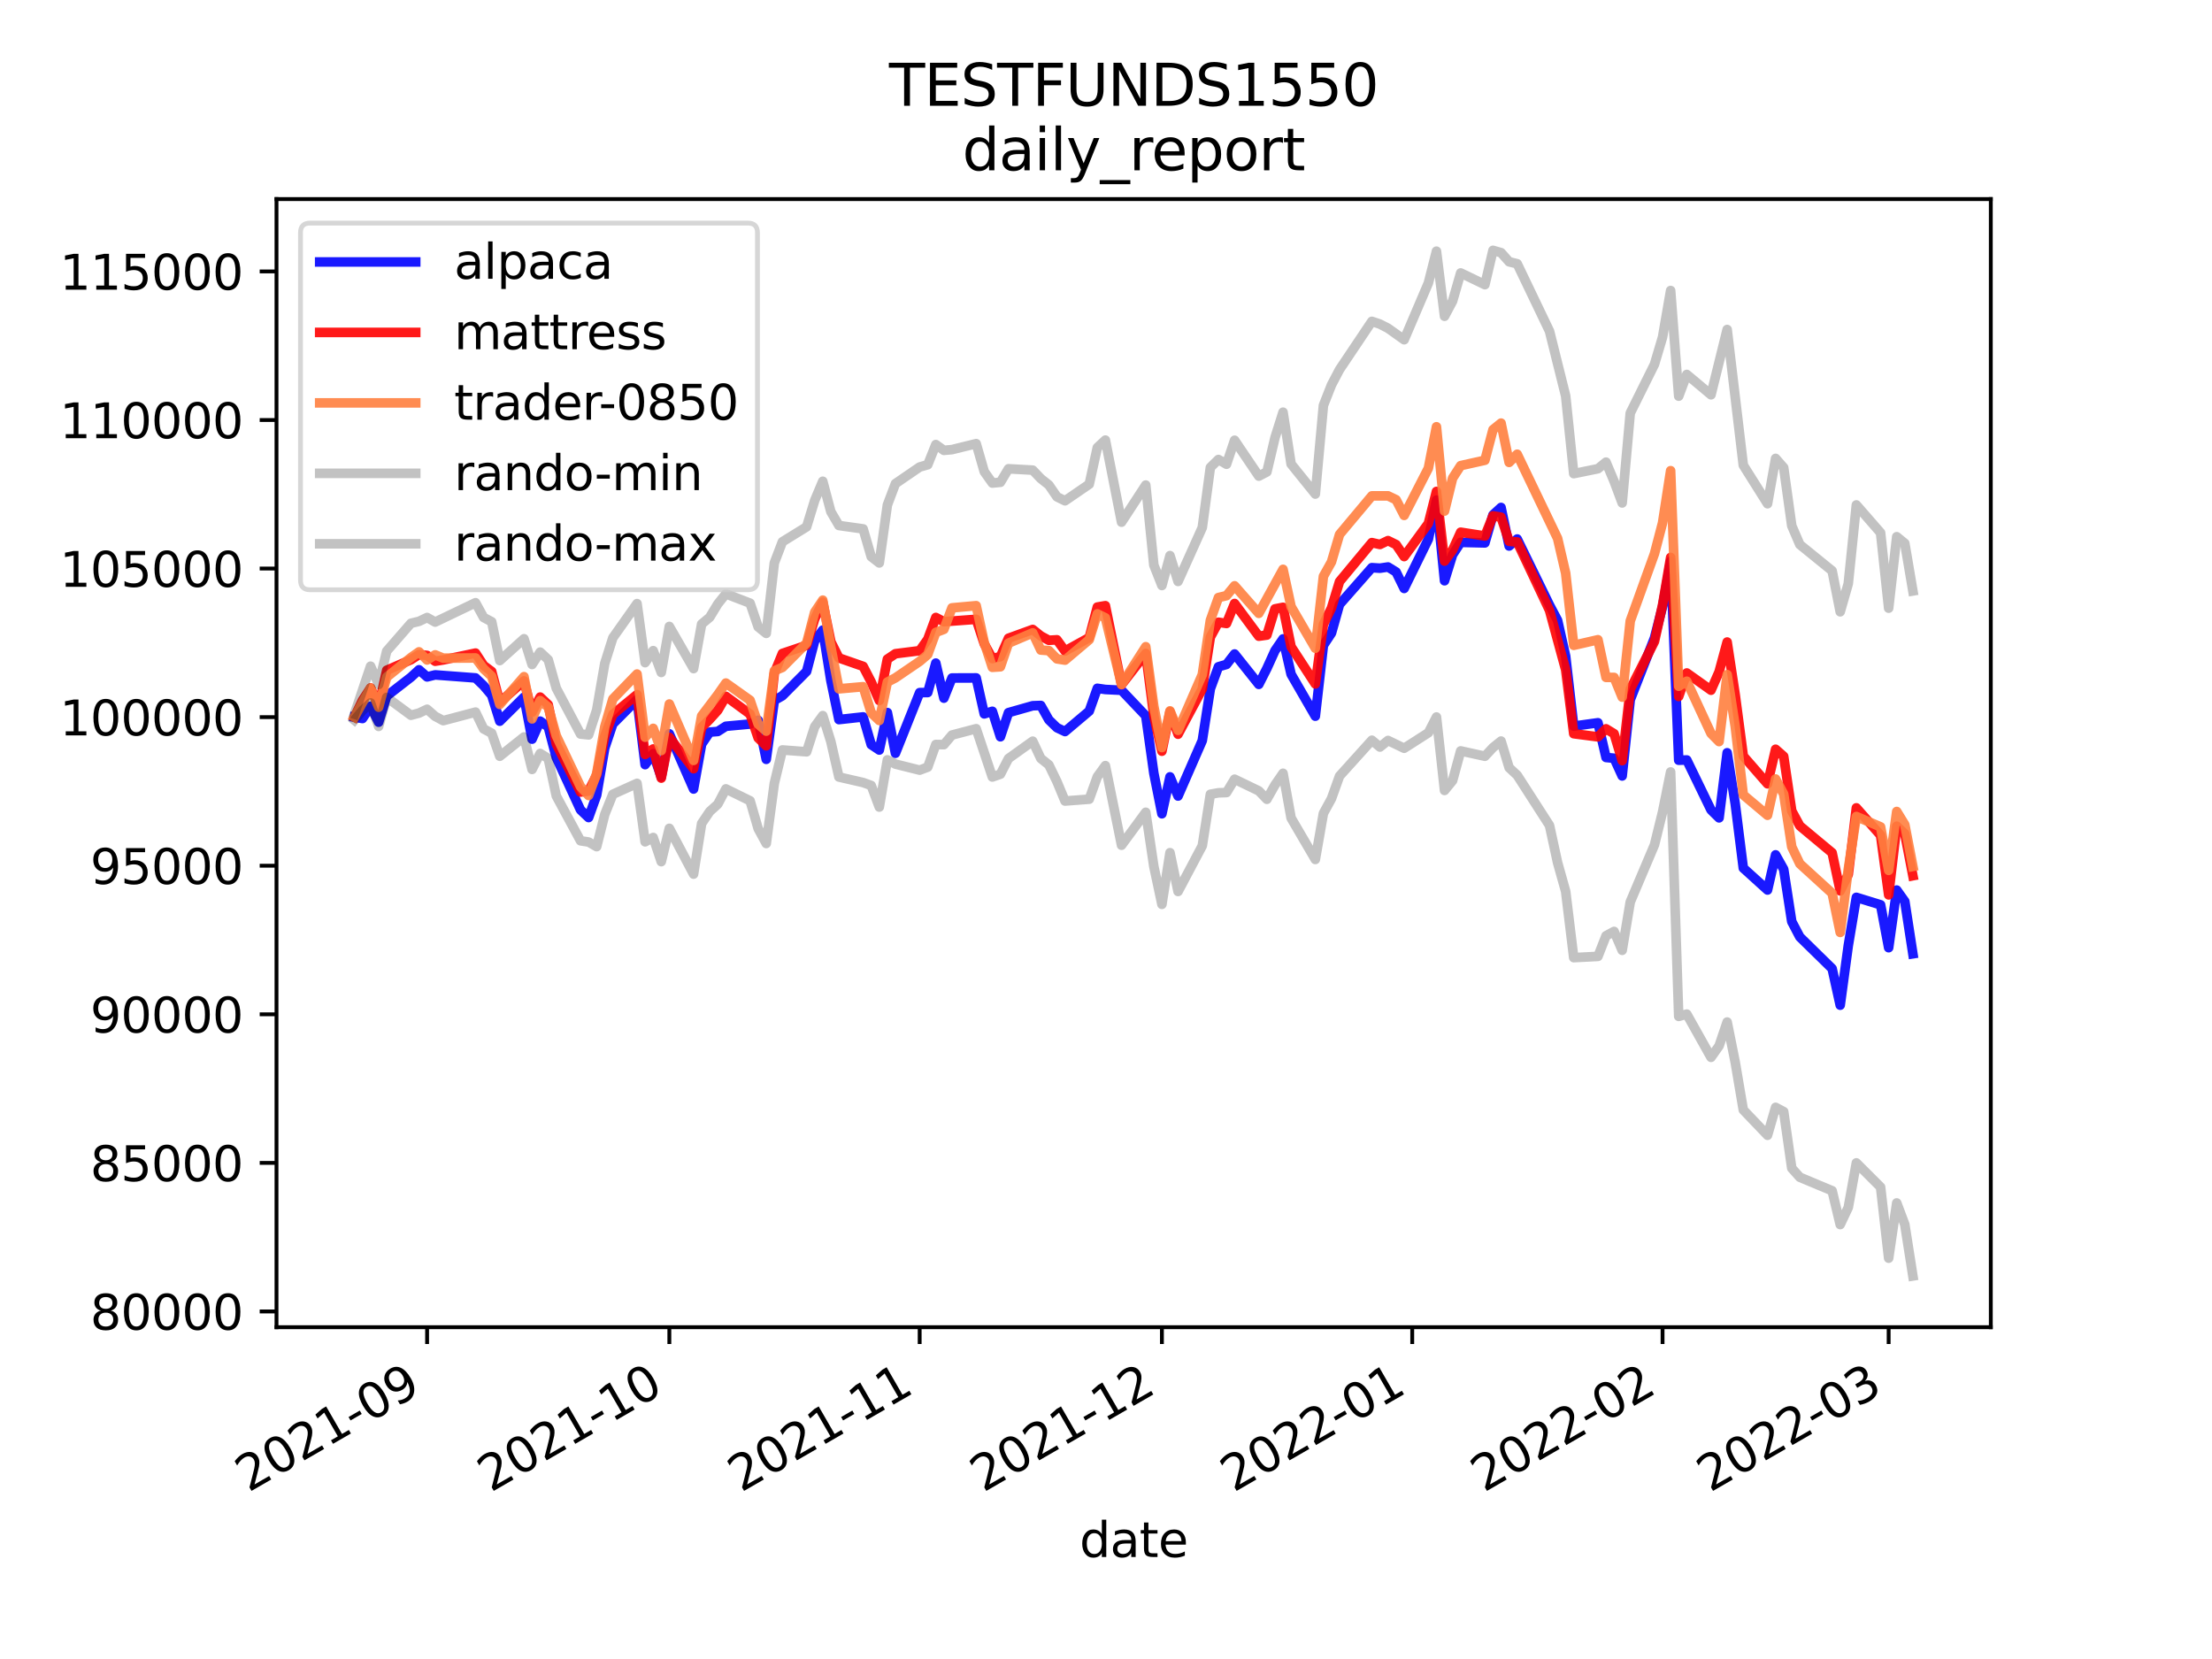 <?xml version="1.0" encoding="utf-8" standalone="no"?>
<!DOCTYPE svg PUBLIC "-//W3C//DTD SVG 1.1//EN"
  "http://www.w3.org/Graphics/SVG/1.1/DTD/svg11.dtd">
<svg height="345.6pt" version="1.1" viewBox="0 0 460.8 345.6" width="460.8pt" xmlns="http://www.w3.org/2000/svg" xmlns:xlink="http://www.w3.org/1999/xlink">
 <defs>
  <style type="text/css">*{stroke-linecap:butt;stroke-linejoin:round;}</style>
 </defs>
 <g id="figure_1">
  <g id="patch_1">
   <path d="M 0 345.6 
L 460.8 345.6 
L 460.8 0 
L 0 0 
z
" style="fill:#ffffff;"/>
  </g>
  <g id="axes_1">
   <g id="patch_2">
    <path d="M 57.6 276.48 
L 414.72 276.48 
L 414.72 41.472 
L 57.6 41.472 
z
" style="fill:#ffffff;"/>
   </g>
   <g id="matplotlib.axis_1">
    <g id="xtick_1">
     <g id="line2d_1">
      <defs>
       <path d="M 0 0 
L 0 3.5 
" id="m3296104c92" style="stroke:#000000;stroke-width:0.8;"/>
      </defs>
      <g>
       <use style="stroke:#000000;stroke-width:0.8;" x="88.972" xlink:href="#m3296104c92" y="276.48"/>
      </g>
     </g>
     <g id="text_1">
      <!-- 2021-09 -->
      <g transform="translate(51.747 310.952)rotate(-30)scale(0.1 -0.1)">
       <defs>
        <path d="M 1228 531 
L 3431 531 
L 3431 0 
L 469 0 
L 469 531 
Q 828 903 1448 1529 
Q 2069 2156 2228 2338 
Q 2531 2678 2651 2914 
Q 2772 3150 2772 3378 
Q 2772 3750 2511 3984 
Q 2250 4219 1831 4219 
Q 1534 4219 1204 4116 
Q 875 4013 500 3803 
L 500 4441 
Q 881 4594 1212 4672 
Q 1544 4750 1819 4750 
Q 2544 4750 2975 4387 
Q 3406 4025 3406 3419 
Q 3406 3131 3298 2873 
Q 3191 2616 2906 2266 
Q 2828 2175 2409 1742 
Q 1991 1309 1228 531 
z
" id="DejaVuSans-32" transform="scale(0.016)"/>
        <path d="M 2034 4250 
Q 1547 4250 1301 3770 
Q 1056 3291 1056 2328 
Q 1056 1369 1301 889 
Q 1547 409 2034 409 
Q 2525 409 2770 889 
Q 3016 1369 3016 2328 
Q 3016 3291 2770 3770 
Q 2525 4250 2034 4250 
z
M 2034 4750 
Q 2819 4750 3233 4129 
Q 3647 3509 3647 2328 
Q 3647 1150 3233 529 
Q 2819 -91 2034 -91 
Q 1250 -91 836 529 
Q 422 1150 422 2328 
Q 422 3509 836 4129 
Q 1250 4750 2034 4750 
z
" id="DejaVuSans-30" transform="scale(0.016)"/>
        <path d="M 794 531 
L 1825 531 
L 1825 4091 
L 703 3866 
L 703 4441 
L 1819 4666 
L 2450 4666 
L 2450 531 
L 3481 531 
L 3481 0 
L 794 0 
L 794 531 
z
" id="DejaVuSans-31" transform="scale(0.016)"/>
        <path d="M 313 2009 
L 1997 2009 
L 1997 1497 
L 313 1497 
L 313 2009 
z
" id="DejaVuSans-2d" transform="scale(0.016)"/>
        <path d="M 703 97 
L 703 672 
Q 941 559 1184 500 
Q 1428 441 1663 441 
Q 2288 441 2617 861 
Q 2947 1281 2994 2138 
Q 2813 1869 2534 1725 
Q 2256 1581 1919 1581 
Q 1219 1581 811 2004 
Q 403 2428 403 3163 
Q 403 3881 828 4315 
Q 1253 4750 1959 4750 
Q 2769 4750 3195 4129 
Q 3622 3509 3622 2328 
Q 3622 1225 3098 567 
Q 2575 -91 1691 -91 
Q 1453 -91 1209 -44 
Q 966 3 703 97 
z
M 1959 2075 
Q 2384 2075 2632 2365 
Q 2881 2656 2881 3163 
Q 2881 3666 2632 3958 
Q 2384 4250 1959 4250 
Q 1534 4250 1286 3958 
Q 1038 3666 1038 3163 
Q 1038 2656 1286 2365 
Q 1534 2075 1959 2075 
z
" id="DejaVuSans-39" transform="scale(0.016)"/>
       </defs>
       <use xlink:href="#DejaVuSans-32"/>
       <use x="63.623" xlink:href="#DejaVuSans-30"/>
       <use x="127.246" xlink:href="#DejaVuSans-32"/>
       <use x="190.869" xlink:href="#DejaVuSans-31"/>
       <use x="254.492" xlink:href="#DejaVuSans-2d"/>
       <use x="290.576" xlink:href="#DejaVuSans-30"/>
       <use x="354.199" xlink:href="#DejaVuSans-39"/>
      </g>
     </g>
    </g>
    <g id="xtick_2">
     <g id="line2d_2">
      <g>
       <use style="stroke:#000000;stroke-width:0.8;" x="139.436" xlink:href="#m3296104c92" y="276.48"/>
      </g>
     </g>
     <g id="text_2">
      <!-- 2021-10 -->
      <g transform="translate(102.212 310.952)rotate(-30)scale(0.1 -0.1)">
       <use xlink:href="#DejaVuSans-32"/>
       <use x="63.623" xlink:href="#DejaVuSans-30"/>
       <use x="127.246" xlink:href="#DejaVuSans-32"/>
       <use x="190.869" xlink:href="#DejaVuSans-31"/>
       <use x="254.492" xlink:href="#DejaVuSans-2d"/>
       <use x="290.576" xlink:href="#DejaVuSans-31"/>
       <use x="354.199" xlink:href="#DejaVuSans-30"/>
      </g>
     </g>
    </g>
    <g id="xtick_3">
     <g id="line2d_3">
      <g>
       <use style="stroke:#000000;stroke-width:0.8;" x="191.583" xlink:href="#m3296104c92" y="276.48"/>
      </g>
     </g>
     <g id="text_3">
      <!-- 2021-11 -->
      <g transform="translate(154.358 310.952)rotate(-30)scale(0.1 -0.1)">
       <use xlink:href="#DejaVuSans-32"/>
       <use x="63.623" xlink:href="#DejaVuSans-30"/>
       <use x="127.246" xlink:href="#DejaVuSans-32"/>
       <use x="190.869" xlink:href="#DejaVuSans-31"/>
       <use x="254.492" xlink:href="#DejaVuSans-2d"/>
       <use x="290.576" xlink:href="#DejaVuSans-31"/>
       <use x="354.199" xlink:href="#DejaVuSans-31"/>
      </g>
     </g>
    </g>
    <g id="xtick_4">
     <g id="line2d_4">
      <g>
       <use style="stroke:#000000;stroke-width:0.8;" x="242.048" xlink:href="#m3296104c92" y="276.48"/>
      </g>
     </g>
     <g id="text_4">
      <!-- 2021-12 -->
      <g transform="translate(204.823 310.952)rotate(-30)scale(0.1 -0.1)">
       <use xlink:href="#DejaVuSans-32"/>
       <use x="63.623" xlink:href="#DejaVuSans-30"/>
       <use x="127.246" xlink:href="#DejaVuSans-32"/>
       <use x="190.869" xlink:href="#DejaVuSans-31"/>
       <use x="254.492" xlink:href="#DejaVuSans-2d"/>
       <use x="290.576" xlink:href="#DejaVuSans-31"/>
       <use x="354.199" xlink:href="#DejaVuSans-32"/>
      </g>
     </g>
    </g>
    <g id="xtick_5">
     <g id="line2d_5">
      <g>
       <use style="stroke:#000000;stroke-width:0.8;" x="294.194" xlink:href="#m3296104c92" y="276.48"/>
      </g>
     </g>
     <g id="text_5">
      <!-- 2022-01 -->
      <g transform="translate(256.969 310.952)rotate(-30)scale(0.1 -0.1)">
       <use xlink:href="#DejaVuSans-32"/>
       <use x="63.623" xlink:href="#DejaVuSans-30"/>
       <use x="127.246" xlink:href="#DejaVuSans-32"/>
       <use x="190.869" xlink:href="#DejaVuSans-32"/>
       <use x="254.492" xlink:href="#DejaVuSans-2d"/>
       <use x="290.576" xlink:href="#DejaVuSans-30"/>
       <use x="354.199" xlink:href="#DejaVuSans-31"/>
      </g>
     </g>
    </g>
    <g id="xtick_6">
     <g id="line2d_6">
      <g>
       <use style="stroke:#000000;stroke-width:0.8;" x="346.341" xlink:href="#m3296104c92" y="276.48"/>
      </g>
     </g>
     <g id="text_6">
      <!-- 2022-02 -->
      <g transform="translate(309.116 310.952)rotate(-30)scale(0.1 -0.1)">
       <use xlink:href="#DejaVuSans-32"/>
       <use x="63.623" xlink:href="#DejaVuSans-30"/>
       <use x="127.246" xlink:href="#DejaVuSans-32"/>
       <use x="190.869" xlink:href="#DejaVuSans-32"/>
       <use x="254.492" xlink:href="#DejaVuSans-2d"/>
       <use x="290.576" xlink:href="#DejaVuSans-30"/>
       <use x="354.199" xlink:href="#DejaVuSans-32"/>
      </g>
     </g>
    </g>
    <g id="xtick_7">
     <g id="line2d_7">
      <g>
       <use style="stroke:#000000;stroke-width:0.8;" x="393.441" xlink:href="#m3296104c92" y="276.48"/>
      </g>
     </g>
     <g id="text_7">
      <!-- 2022-03 -->
      <g transform="translate(356.216 310.952)rotate(-30)scale(0.1 -0.1)">
       <defs>
        <path d="M 2597 2516 
Q 3050 2419 3304 2112 
Q 3559 1806 3559 1356 
Q 3559 666 3084 287 
Q 2609 -91 1734 -91 
Q 1441 -91 1130 -33 
Q 819 25 488 141 
L 488 750 
Q 750 597 1062 519 
Q 1375 441 1716 441 
Q 2309 441 2620 675 
Q 2931 909 2931 1356 
Q 2931 1769 2642 2001 
Q 2353 2234 1838 2234 
L 1294 2234 
L 1294 2753 
L 1863 2753 
Q 2328 2753 2575 2939 
Q 2822 3125 2822 3475 
Q 2822 3834 2567 4026 
Q 2313 4219 1838 4219 
Q 1578 4219 1281 4162 
Q 984 4106 628 3988 
L 628 4550 
Q 988 4650 1302 4700 
Q 1616 4750 1894 4750 
Q 2613 4750 3031 4423 
Q 3450 4097 3450 3541 
Q 3450 3153 3228 2886 
Q 3006 2619 2597 2516 
z
" id="DejaVuSans-33" transform="scale(0.016)"/>
       </defs>
       <use xlink:href="#DejaVuSans-32"/>
       <use x="63.623" xlink:href="#DejaVuSans-30"/>
       <use x="127.246" xlink:href="#DejaVuSans-32"/>
       <use x="190.869" xlink:href="#DejaVuSans-32"/>
       <use x="254.492" xlink:href="#DejaVuSans-2d"/>
       <use x="290.576" xlink:href="#DejaVuSans-30"/>
       <use x="354.199" xlink:href="#DejaVuSans-33"/>
      </g>
     </g>
    </g>
    <g id="text_8">
     <!-- date -->
     <g transform="translate(224.885 324.351)scale(0.1 -0.1)">
      <defs>
       <path d="M 2906 2969 
L 2906 4863 
L 3481 4863 
L 3481 0 
L 2906 0 
L 2906 525 
Q 2725 213 2448 61 
Q 2172 -91 1784 -91 
Q 1150 -91 751 415 
Q 353 922 353 1747 
Q 353 2572 751 3078 
Q 1150 3584 1784 3584 
Q 2172 3584 2448 3432 
Q 2725 3281 2906 2969 
z
M 947 1747 
Q 947 1113 1208 752 
Q 1469 391 1925 391 
Q 2381 391 2643 752 
Q 2906 1113 2906 1747 
Q 2906 2381 2643 2742 
Q 2381 3103 1925 3103 
Q 1469 3103 1208 2742 
Q 947 2381 947 1747 
z
" id="DejaVuSans-64" transform="scale(0.016)"/>
       <path d="M 2194 1759 
Q 1497 1759 1228 1600 
Q 959 1441 959 1056 
Q 959 750 1161 570 
Q 1363 391 1709 391 
Q 2188 391 2477 730 
Q 2766 1069 2766 1631 
L 2766 1759 
L 2194 1759 
z
M 3341 1997 
L 3341 0 
L 2766 0 
L 2766 531 
Q 2569 213 2275 61 
Q 1981 -91 1556 -91 
Q 1019 -91 701 211 
Q 384 513 384 1019 
Q 384 1609 779 1909 
Q 1175 2209 1959 2209 
L 2766 2209 
L 2766 2266 
Q 2766 2663 2505 2880 
Q 2244 3097 1772 3097 
Q 1472 3097 1187 3025 
Q 903 2953 641 2809 
L 641 3341 
Q 956 3463 1253 3523 
Q 1550 3584 1831 3584 
Q 2591 3584 2966 3190 
Q 3341 2797 3341 1997 
z
" id="DejaVuSans-61" transform="scale(0.016)"/>
       <path d="M 1172 4494 
L 1172 3500 
L 2356 3500 
L 2356 3053 
L 1172 3053 
L 1172 1153 
Q 1172 725 1289 603 
Q 1406 481 1766 481 
L 2356 481 
L 2356 0 
L 1766 0 
Q 1100 0 847 248 
Q 594 497 594 1153 
L 594 3053 
L 172 3053 
L 172 3500 
L 594 3500 
L 594 4494 
L 1172 4494 
z
" id="DejaVuSans-74" transform="scale(0.016)"/>
       <path d="M 3597 1894 
L 3597 1613 
L 953 1613 
Q 991 1019 1311 708 
Q 1631 397 2203 397 
Q 2534 397 2845 478 
Q 3156 559 3463 722 
L 3463 178 
Q 3153 47 2828 -22 
Q 2503 -91 2169 -91 
Q 1331 -91 842 396 
Q 353 884 353 1716 
Q 353 2575 817 3079 
Q 1281 3584 2069 3584 
Q 2775 3584 3186 3129 
Q 3597 2675 3597 1894 
z
M 3022 2063 
Q 3016 2534 2758 2815 
Q 2500 3097 2075 3097 
Q 1594 3097 1305 2825 
Q 1016 2553 972 2059 
L 3022 2063 
z
" id="DejaVuSans-65" transform="scale(0.016)"/>
      </defs>
      <use xlink:href="#DejaVuSans-64"/>
      <use x="63.477" xlink:href="#DejaVuSans-61"/>
      <use x="124.756" xlink:href="#DejaVuSans-74"/>
      <use x="163.965" xlink:href="#DejaVuSans-65"/>
     </g>
    </g>
   </g>
   <g id="matplotlib.axis_2">
    <g id="ytick_1">
     <g id="line2d_8">
      <defs>
       <path d="M 0 0 
L -3.5 0 
" id="mc154967196" style="stroke:#000000;stroke-width:0.8;"/>
      </defs>
      <g>
       <use style="stroke:#000000;stroke-width:0.8;" x="57.6" xlink:href="#mc154967196" y="273.198"/>
      </g>
     </g>
     <g id="text_9">
      <!-- 80000 -->
      <g transform="translate(18.788 276.997)scale(0.1 -0.1)">
       <defs>
        <path d="M 2034 2216 
Q 1584 2216 1326 1975 
Q 1069 1734 1069 1313 
Q 1069 891 1326 650 
Q 1584 409 2034 409 
Q 2484 409 2743 651 
Q 3003 894 3003 1313 
Q 3003 1734 2745 1975 
Q 2488 2216 2034 2216 
z
M 1403 2484 
Q 997 2584 770 2862 
Q 544 3141 544 3541 
Q 544 4100 942 4425 
Q 1341 4750 2034 4750 
Q 2731 4750 3128 4425 
Q 3525 4100 3525 3541 
Q 3525 3141 3298 2862 
Q 3072 2584 2669 2484 
Q 3125 2378 3379 2068 
Q 3634 1759 3634 1313 
Q 3634 634 3220 271 
Q 2806 -91 2034 -91 
Q 1263 -91 848 271 
Q 434 634 434 1313 
Q 434 1759 690 2068 
Q 947 2378 1403 2484 
z
M 1172 3481 
Q 1172 3119 1398 2916 
Q 1625 2713 2034 2713 
Q 2441 2713 2670 2916 
Q 2900 3119 2900 3481 
Q 2900 3844 2670 4047 
Q 2441 4250 2034 4250 
Q 1625 4250 1398 4047 
Q 1172 3844 1172 3481 
z
" id="DejaVuSans-38" transform="scale(0.016)"/>
       </defs>
       <use xlink:href="#DejaVuSans-38"/>
       <use x="63.623" xlink:href="#DejaVuSans-30"/>
       <use x="127.246" xlink:href="#DejaVuSans-30"/>
       <use x="190.869" xlink:href="#DejaVuSans-30"/>
       <use x="254.492" xlink:href="#DejaVuSans-30"/>
      </g>
     </g>
    </g>
    <g id="ytick_2">
     <g id="line2d_9">
      <g>
       <use style="stroke:#000000;stroke-width:0.8;" x="57.6" xlink:href="#mc154967196" y="242.247"/>
      </g>
     </g>
     <g id="text_10">
      <!-- 85000 -->
      <g transform="translate(18.788 246.046)scale(0.1 -0.1)">
       <defs>
        <path d="M 691 4666 
L 3169 4666 
L 3169 4134 
L 1269 4134 
L 1269 2991 
Q 1406 3038 1543 3061 
Q 1681 3084 1819 3084 
Q 2600 3084 3056 2656 
Q 3513 2228 3513 1497 
Q 3513 744 3044 326 
Q 2575 -91 1722 -91 
Q 1428 -91 1123 -41 
Q 819 9 494 109 
L 494 744 
Q 775 591 1075 516 
Q 1375 441 1709 441 
Q 2250 441 2565 725 
Q 2881 1009 2881 1497 
Q 2881 1984 2565 2268 
Q 2250 2553 1709 2553 
Q 1456 2553 1204 2497 
Q 953 2441 691 2322 
L 691 4666 
z
" id="DejaVuSans-35" transform="scale(0.016)"/>
       </defs>
       <use xlink:href="#DejaVuSans-38"/>
       <use x="63.623" xlink:href="#DejaVuSans-35"/>
       <use x="127.246" xlink:href="#DejaVuSans-30"/>
       <use x="190.869" xlink:href="#DejaVuSans-30"/>
       <use x="254.492" xlink:href="#DejaVuSans-30"/>
      </g>
     </g>
    </g>
    <g id="ytick_3">
     <g id="line2d_10">
      <g>
       <use style="stroke:#000000;stroke-width:0.8;" x="57.6" xlink:href="#mc154967196" y="211.296"/>
      </g>
     </g>
     <g id="text_11">
      <!-- 90000 -->
      <g transform="translate(18.788 215.095)scale(0.1 -0.1)">
       <use xlink:href="#DejaVuSans-39"/>
       <use x="63.623" xlink:href="#DejaVuSans-30"/>
       <use x="127.246" xlink:href="#DejaVuSans-30"/>
       <use x="190.869" xlink:href="#DejaVuSans-30"/>
       <use x="254.492" xlink:href="#DejaVuSans-30"/>
      </g>
     </g>
    </g>
    <g id="ytick_4">
     <g id="line2d_11">
      <g>
       <use style="stroke:#000000;stroke-width:0.8;" x="57.6" xlink:href="#mc154967196" y="180.345"/>
      </g>
     </g>
     <g id="text_12">
      <!-- 95000 -->
      <g transform="translate(18.788 184.144)scale(0.1 -0.1)">
       <use xlink:href="#DejaVuSans-39"/>
       <use x="63.623" xlink:href="#DejaVuSans-35"/>
       <use x="127.246" xlink:href="#DejaVuSans-30"/>
       <use x="190.869" xlink:href="#DejaVuSans-30"/>
       <use x="254.492" xlink:href="#DejaVuSans-30"/>
      </g>
     </g>
    </g>
    <g id="ytick_5">
     <g id="line2d_12">
      <g>
       <use style="stroke:#000000;stroke-width:0.8;" x="57.6" xlink:href="#mc154967196" y="149.394"/>
      </g>
     </g>
     <g id="text_13">
      <!-- 100000 -->
      <g transform="translate(12.425 153.193)scale(0.1 -0.1)">
       <use xlink:href="#DejaVuSans-31"/>
       <use x="63.623" xlink:href="#DejaVuSans-30"/>
       <use x="127.246" xlink:href="#DejaVuSans-30"/>
       <use x="190.869" xlink:href="#DejaVuSans-30"/>
       <use x="254.492" xlink:href="#DejaVuSans-30"/>
       <use x="318.115" xlink:href="#DejaVuSans-30"/>
      </g>
     </g>
    </g>
    <g id="ytick_6">
     <g id="line2d_13">
      <g>
       <use style="stroke:#000000;stroke-width:0.8;" x="57.6" xlink:href="#mc154967196" y="118.443"/>
      </g>
     </g>
     <g id="text_14">
      <!-- 105000 -->
      <g transform="translate(12.425 122.242)scale(0.1 -0.1)">
       <use xlink:href="#DejaVuSans-31"/>
       <use x="63.623" xlink:href="#DejaVuSans-30"/>
       <use x="127.246" xlink:href="#DejaVuSans-35"/>
       <use x="190.869" xlink:href="#DejaVuSans-30"/>
       <use x="254.492" xlink:href="#DejaVuSans-30"/>
       <use x="318.115" xlink:href="#DejaVuSans-30"/>
      </g>
     </g>
    </g>
    <g id="ytick_7">
     <g id="line2d_14">
      <g>
       <use style="stroke:#000000;stroke-width:0.8;" x="57.6" xlink:href="#mc154967196" y="87.492"/>
      </g>
     </g>
     <g id="text_15">
      <!-- 110000 -->
      <g transform="translate(12.425 91.291)scale(0.1 -0.1)">
       <use xlink:href="#DejaVuSans-31"/>
       <use x="63.623" xlink:href="#DejaVuSans-31"/>
       <use x="127.246" xlink:href="#DejaVuSans-30"/>
       <use x="190.869" xlink:href="#DejaVuSans-30"/>
       <use x="254.492" xlink:href="#DejaVuSans-30"/>
       <use x="318.115" xlink:href="#DejaVuSans-30"/>
      </g>
     </g>
    </g>
    <g id="ytick_8">
     <g id="line2d_15">
      <g>
       <use style="stroke:#000000;stroke-width:0.8;" x="57.6" xlink:href="#mc154967196" y="56.541"/>
      </g>
     </g>
     <g id="text_16">
      <!-- 115000 -->
      <g transform="translate(12.425 60.34)scale(0.1 -0.1)">
       <use xlink:href="#DejaVuSans-31"/>
       <use x="63.623" xlink:href="#DejaVuSans-31"/>
       <use x="127.246" xlink:href="#DejaVuSans-35"/>
       <use x="190.869" xlink:href="#DejaVuSans-30"/>
       <use x="254.492" xlink:href="#DejaVuSans-30"/>
       <use x="318.115" xlink:href="#DejaVuSans-30"/>
      </g>
     </g>
    </g>
   </g>
   <g id="line2d_16">
    <path clip-path="url(#pbc4f9d19b8)" d="M 73.833 149.394 
L 75.515 149.68 
L 77.197 147.128 
L 78.879 150.444 
L 80.561 144.993 
L 85.608 141.072 
L 87.29 139.532 
L 88.972 141.009 
L 90.654 140.592 
L 99.065 141.225 
L 100.747 142.837 
L 102.429 144.827 
L 104.111 150.233 
L 109.158 145.241 
L 110.84 153.977 
L 112.522 150.226 
L 114.204 151.419 
L 115.886 157.782 
L 120.933 168.715 
L 122.615 170.309 
L 124.297 165.636 
L 125.979 155.833 
L 127.661 150.807 
L 132.708 145.732 
L 134.39 159.288 
L 136.072 157.016 
L 137.754 161.867 
L 139.436 152.865 
L 144.483 164.364 
L 146.165 155.011 
L 147.847 152.51 
L 149.529 152.378 
L 151.212 151.296 
L 156.258 150.829 
L 157.94 150.055 
L 159.622 158.181 
L 161.304 145.901 
L 162.987 144.945 
L 168.033 139.864 
L 169.715 133.471 
L 171.397 131.259 
L 173.079 141.755 
L 174.762 149.903 
L 179.808 149.345 
L 181.49 155.12 
L 183.172 156.245 
L 184.854 148.437 
L 186.537 156.913 
L 191.583 144.285 
L 193.265 144.266 
L 194.947 138.139 
L 196.63 145.434 
L 198.312 141.242 
L 203.358 141.223 
L 205.04 148.714 
L 206.722 148.178 
L 208.405 153.481 
L 210.087 148.455 
L 215.133 147.021 
L 216.815 146.962 
L 218.497 149.957 
L 220.18 151.59 
L 221.862 152.391 
L 226.908 148.131 
L 228.59 143.387 
L 230.272 143.631 
L 233.637 143.797 
L 238.683 149.114 
L 240.365 161.085 
L 242.048 169.521 
L 243.73 161.836 
L 245.412 165.831 
L 250.458 154.276 
L 252.14 143.484 
L 253.823 138.903 
L 255.505 138.411 
L 257.187 136.24 
L 262.233 142.569 
L 263.915 139.252 
L 265.598 135.544 
L 267.28 133.096 
L 268.962 140.462 
L 274.008 149.193 
L 275.69 134.426 
L 277.373 131.875 
L 279.055 125.902 
L 285.783 118.255 
L 287.466 118.364 
L 289.148 118.114 
L 290.83 119.153 
L 292.512 122.583 
L 297.558 112.303 
L 299.241 104.182 
L 300.923 120.981 
L 302.605 115.558 
L 304.287 112.982 
L 309.333 113.096 
L 311.016 107.256 
L 312.698 105.713 
L 314.38 113.743 
L 316.062 112.284 
L 322.791 126.06 
L 324.473 129.24 
L 326.155 136.703 
L 327.837 151.264 
L 332.884 150.565 
L 334.566 157.794 
L 336.248 157.955 
L 337.93 161.642 
L 339.612 145.764 
L 344.659 132.89 
L 346.341 126.341 
L 348.023 116.896 
L 349.705 158.369 
L 351.387 158.319 
L 356.434 168.719 
L 358.116 170.374 
L 359.798 156.818 
L 361.48 167.453 
L 363.162 180.834 
L 368.209 185.405 
L 369.891 178.082 
L 371.573 181.076 
L 373.255 191.983 
L 374.937 195.183 
L 381.666 201.777 
L 383.348 209.397 
L 385.03 196.99 
L 386.712 186.935 
L 391.759 188.49 
L 393.441 197.421 
L 395.123 185.42 
L 396.805 187.779 
L 398.487 198.688 
L 398.487 198.688 
" style="fill:none;stroke:#0000ff;stroke-linecap:square;stroke-opacity:0.9;stroke-width:2;"/>
   </g>
   <g id="line2d_17">
    <path clip-path="url(#pbc4f9d19b8)" d="M 73.833 149.394 
L 75.515 145.9 
L 77.197 143.309 
L 78.879 147.143 
L 80.561 139.628 
L 85.608 137.429 
L 87.29 136.351 
L 88.972 136.539 
L 90.654 137.747 
L 92.336 137.475 
L 99.065 136.049 
L 100.747 138.629 
L 102.429 139.885 
L 104.111 146.292 
L 109.158 141.839 
L 110.84 148.366 
L 112.522 145.217 
L 114.204 146.804 
L 115.886 154.984 
L 120.933 164.996 
L 122.615 164.796 
L 124.297 161.464 
L 125.979 153.372 
L 127.661 148.829 
L 132.708 144.699 
L 134.39 157.167 
L 136.072 156.022 
L 137.754 162.097 
L 139.436 153.601 
L 144.483 160.136 
L 146.165 151.543 
L 147.847 149.844 
L 149.529 147.976 
L 151.212 145.063 
L 156.258 148.768 
L 157.94 153.728 
L 159.622 155.364 
L 161.304 140.251 
L 162.987 136.127 
L 168.033 134.424 
L 169.715 128.925 
L 171.397 125.434 
L 173.079 133.688 
L 174.762 137.056 
L 179.808 138.813 
L 181.49 142.068 
L 183.172 145.93 
L 184.854 137.31 
L 186.537 136.182 
L 191.583 135.548 
L 193.265 133.171 
L 194.947 128.63 
L 196.63 129.508 
L 203.358 129.012 
L 205.04 134.126 
L 206.722 137.196 
L 208.405 136.781 
L 210.087 132.959 
L 215.133 131.127 
L 216.815 132.475 
L 218.497 133.383 
L 220.18 133.282 
L 221.862 135.616 
L 226.908 132.824 
L 228.59 126.462 
L 230.272 126.175 
L 233.637 142.629 
L 238.683 136.139 
L 240.365 149.115 
L 242.048 156.486 
L 243.73 148.253 
L 245.412 152.951 
L 250.458 143.527 
L 252.14 132.727 
L 253.823 129.626 
L 255.505 129.878 
L 257.187 125.718 
L 262.233 132.531 
L 263.915 132.295 
L 265.598 126.844 
L 267.28 126.516 
L 268.962 134.729 
L 274.008 142.475 
L 275.69 130.079 
L 277.373 126.656 
L 279.055 121.137 
L 285.783 113.035 
L 287.466 113.423 
L 289.148 112.619 
L 290.83 113.448 
L 292.512 115.943 
L 297.558 109.035 
L 299.241 102.377 
L 300.923 116.885 
L 302.605 114.579 
L 304.287 110.869 
L 309.333 111.653 
L 311.016 107.467 
L 312.698 107.739 
L 314.38 112.765 
L 316.062 112.903 
L 322.791 127.149 
L 326.155 139.516 
L 327.837 152.845 
L 332.884 153.502 
L 334.566 151.824 
L 336.248 152.851 
L 337.93 158.462 
L 339.612 143.601 
L 344.659 133.639 
L 346.341 125.997 
L 348.023 116.122 
L 349.705 145.089 
L 351.387 140.194 
L 356.434 143.782 
L 358.116 139.954 
L 359.798 133.748 
L 361.48 144.774 
L 363.162 157.503 
L 368.209 163.283 
L 369.891 156.082 
L 371.573 157.564 
L 373.255 168.937 
L 374.937 172.042 
L 381.666 177.648 
L 383.348 185.584 
L 385.03 182.167 
L 386.712 168.291 
L 391.759 174.012 
L 393.441 186.419 
L 395.123 172.112 
L 396.805 173.707 
L 398.487 182.426 
L 398.487 182.426 
" style="fill:none;stroke:#ff0000;stroke-linecap:square;stroke-opacity:0.9;stroke-width:2;"/>
   </g>
   <g id="line2d_18">
    <path clip-path="url(#pbc4f9d19b8)" d="M 73.833 149.394 
L 77.197 143.353 
L 78.879 147.327 
L 80.561 141.055 
L 85.608 136.977 
L 87.29 135.792 
L 88.972 137.484 
L 90.654 136.416 
L 92.336 137.108 
L 99.065 137.067 
L 100.747 139.322 
L 102.429 140.893 
L 104.111 146.743 
L 109.158 140.962 
L 110.84 149.759 
L 112.522 145.955 
L 114.204 147.305 
L 115.886 153.274 
L 120.933 163.866 
L 122.615 165.713 
L 124.297 161.149 
L 125.979 151.414 
L 127.661 145.629 
L 132.708 140.417 
L 134.39 153.579 
L 136.072 151.731 
L 137.754 156.349 
L 139.436 146.662 
L 144.483 158.408 
L 146.165 149.144 
L 149.529 144.705 
L 151.212 142.296 
L 156.258 145.883 
L 157.94 150.844 
L 159.622 152.308 
L 161.304 139.745 
L 162.987 139.041 
L 168.033 133.969 
L 169.715 127.538 
L 171.397 125.023 
L 173.079 134.804 
L 174.762 143.498 
L 179.808 143.052 
L 181.49 148.492 
L 183.172 150.086 
L 184.854 142.094 
L 186.537 141.207 
L 191.583 137.774 
L 193.265 136.344 
L 194.947 131.743 
L 196.63 131.104 
L 198.312 126.63 
L 203.358 126.174 
L 205.04 133.874 
L 206.722 139.012 
L 208.405 138.902 
L 210.087 133.988 
L 215.133 131.84 
L 216.815 135.415 
L 218.497 135.536 
L 220.18 137.252 
L 221.862 137.517 
L 226.908 133.252 
L 228.59 127.882 
L 230.272 128.708 
L 233.637 142.608 
L 238.683 134.723 
L 240.365 147.14 
L 242.048 155.731 
L 243.73 148.084 
L 245.412 152.14 
L 250.458 140.533 
L 252.14 129.223 
L 253.823 124.483 
L 255.505 124.088 
L 257.187 122.038 
L 262.233 127.772 
L 267.28 118.604 
L 268.962 126.382 
L 274.008 135.038 
L 275.69 120.059 
L 277.373 117.048 
L 279.055 111.334 
L 285.783 103.299 
L 289.148 103.294 
L 290.83 104.104 
L 292.512 107.366 
L 297.558 97.534 
L 299.241 88.905 
L 300.923 106.469 
L 302.605 99.608 
L 304.287 97.002 
L 309.333 95.877 
L 311.016 89.508 
L 312.698 88.146 
L 314.38 96.326 
L 316.062 94.625 
L 324.473 112.152 
L 326.155 119.392 
L 327.837 134.432 
L 332.884 133.27 
L 334.566 141.108 
L 336.248 141.121 
L 337.93 145.224 
L 339.612 129.354 
L 344.659 115.338 
L 346.341 108.917 
L 348.023 98.054 
L 349.705 142.96 
L 351.387 141.915 
L 356.434 152.79 
L 358.116 154.484 
L 359.798 140.532 
L 361.48 151.346 
L 363.162 165.586 
L 368.209 169.832 
L 369.891 162.278 
L 371.573 165.423 
L 373.255 176.417 
L 374.937 179.937 
L 381.666 186.082 
L 383.348 194.24 
L 385.03 181.052 
L 386.712 170.09 
L 391.759 172.253 
L 393.441 181.312 
L 395.123 169.05 
L 396.805 171.802 
L 398.487 180.494 
L 398.487 180.494 
" style="fill:none;stroke:#ff8040;stroke-linecap:square;stroke-opacity:0.9;stroke-width:2;"/>
   </g>
   <g id="line2d_19">
    <path clip-path="url(#pbc4f9d19b8)" d="M 73.833 150.013 
L 75.515 147.998 
L 77.197 146.437 
L 78.879 151.324 
L 80.561 145.281 
L 85.608 148.999 
L 87.29 148.545 
L 88.972 147.753 
L 90.654 149.23 
L 92.336 150.122 
L 99.065 148.343 
L 100.747 151.845 
L 102.429 152.739 
L 104.111 157.541 
L 109.158 153.527 
L 110.84 160.283 
L 112.522 156.96 
L 114.204 157.994 
L 115.886 165.818 
L 120.933 175.151 
L 122.615 175.407 
L 124.297 176.37 
L 125.979 169.673 
L 127.661 165.467 
L 132.708 163.188 
L 134.39 175.363 
L 136.072 174.463 
L 137.754 179.497 
L 139.436 172.555 
L 144.483 182.092 
L 146.165 171.543 
L 147.847 169.048 
L 149.529 167.527 
L 151.212 164.34 
L 156.258 166.819 
L 157.94 172.62 
L 159.622 175.714 
L 161.304 163.198 
L 162.987 156.229 
L 168.033 156.613 
L 169.715 151.377 
L 171.397 149.075 
L 173.079 154.472 
L 174.762 161.864 
L 179.808 163.021 
L 181.49 163.631 
L 183.172 168.124 
L 184.854 158.294 
L 186.537 159.175 
L 191.583 160.433 
L 193.265 159.8 
L 194.947 155.094 
L 196.63 155.12 
L 198.312 153.127 
L 203.358 151.802 
L 206.722 161.861 
L 208.405 161.274 
L 210.087 158.014 
L 215.133 154.401 
L 216.815 157.994 
L 218.497 159.339 
L 220.18 162.823 
L 221.862 166.866 
L 226.908 166.483 
L 228.59 161.804 
L 230.272 159.493 
L 233.637 176.075 
L 238.683 169.213 
L 240.365 180.493 
L 242.048 188.387 
L 243.73 177.63 
L 245.412 185.71 
L 250.458 176.183 
L 252.14 165.464 
L 253.823 165.157 
L 255.505 165.102 
L 257.187 162.322 
L 262.233 164.753 
L 263.915 166.503 
L 265.598 163.527 
L 267.28 161.089 
L 268.962 170.409 
L 274.008 179.04 
L 275.69 169.432 
L 277.373 166.359 
L 279.055 161.662 
L 285.783 154.206 
L 287.466 155.621 
L 289.148 154.256 
L 292.512 155.875 
L 297.558 152.643 
L 299.241 149.367 
L 300.923 164.663 
L 302.605 162.608 
L 304.287 156.429 
L 309.333 157.54 
L 311.016 155.732 
L 312.698 154.377 
L 314.38 159.925 
L 316.062 161.497 
L 322.791 171.955 
L 324.473 179.706 
L 326.155 185.684 
L 327.837 199.491 
L 332.884 199.233 
L 334.566 194.941 
L 336.248 194.034 
L 337.93 197.966 
L 339.612 187.901 
L 344.659 175.989 
L 346.341 169.152 
L 348.023 160.808 
L 349.705 211.73 
L 351.387 211.262 
L 356.434 220.26 
L 358.116 217.875 
L 359.798 212.909 
L 361.48 221.306 
L 363.162 231.215 
L 368.209 236.492 
L 369.891 230.684 
L 371.573 231.575 
L 373.255 243.353 
L 374.937 245.24 
L 381.666 248.054 
L 383.348 255.098 
L 385.03 251.534 
L 386.712 242.252 
L 391.759 247.292 
L 393.441 262.099 
L 395.123 250.599 
L 396.805 255.084 
L 398.487 265.798 
L 398.487 265.798 
" style="fill:none;stroke:#0d0d0d;stroke-linecap:square;stroke-opacity:0.25;stroke-width:2;"/>
   </g>
   <g id="line2d_20">
    <path clip-path="url(#pbc4f9d19b8)" d="M 73.833 148.775 
L 77.197 138.782 
L 78.879 142.598 
L 80.561 135.637 
L 85.608 129.843 
L 87.29 129.438 
L 88.972 128.637 
L 90.654 129.587 
L 99.065 125.558 
L 100.747 128.63 
L 102.429 129.524 
L 104.111 137.607 
L 109.158 133.063 
L 110.84 138.423 
L 112.522 135.85 
L 114.204 137.424 
L 115.886 143.381 
L 120.933 152.915 
L 122.615 153.09 
L 124.297 147.913 
L 125.979 138.222 
L 127.661 132.875 
L 132.708 125.741 
L 134.39 138.041 
L 136.072 135.542 
L 137.754 140.084 
L 139.436 130.498 
L 144.483 139.279 
L 146.165 130.001 
L 147.847 128.594 
L 149.529 125.821 
L 151.212 123.713 
L 156.258 125.657 
L 157.94 130.598 
L 159.622 131.943 
L 161.304 117.279 
L 162.987 112.865 
L 168.033 109.749 
L 169.715 104.256 
L 171.397 100.257 
L 173.079 106.593 
L 174.762 109.469 
L 179.808 110.18 
L 181.49 115.961 
L 183.172 117.271 
L 184.854 105.204 
L 186.537 100.748 
L 191.583 97.286 
L 193.265 96.813 
L 194.947 92.613 
L 196.63 93.817 
L 198.312 93.663 
L 203.358 92.42 
L 205.04 98.255 
L 206.722 100.626 
L 208.405 100.467 
L 210.087 97.655 
L 215.133 97.938 
L 216.815 99.697 
L 218.497 101.031 
L 220.18 103.493 
L 221.862 104.324 
L 226.908 100.869 
L 228.59 93.246 
L 230.272 91.678 
L 233.637 108.776 
L 238.683 101.05 
L 240.365 117.722 
L 242.048 121.971 
L 243.73 115.743 
L 245.412 121.123 
L 250.458 109.897 
L 252.14 97.377 
L 253.823 95.727 
L 255.505 96.709 
L 257.187 91.712 
L 262.233 99.186 
L 263.915 98.312 
L 265.598 91.19 
L 267.28 85.867 
L 268.962 96.663 
L 274.008 102.919 
L 275.69 84.458 
L 277.373 80.184 
L 279.055 76.984 
L 285.783 66.948 
L 287.466 67.515 
L 289.148 68.381 
L 292.512 70.771 
L 297.558 58.955 
L 299.241 52.328 
L 300.923 65.882 
L 302.605 62.716 
L 304.287 56.862 
L 309.333 59.3 
L 311.016 52.154 
L 312.698 52.636 
L 314.38 54.536 
L 316.062 54.946 
L 322.791 68.988 
L 326.155 82.478 
L 327.837 98.666 
L 332.884 97.64 
L 334.566 96.271 
L 336.248 100.278 
L 337.93 104.772 
L 339.612 86.055 
L 344.659 75.889 
L 346.341 70.229 
L 348.023 60.523 
L 349.705 82.529 
L 351.387 78.01 
L 356.434 82.239 
L 359.798 68.645 
L 363.162 96.916 
L 368.209 104.938 
L 369.891 95.495 
L 371.573 97.416 
L 373.255 109.527 
L 374.937 113.446 
L 381.666 118.908 
L 383.348 127.445 
L 385.03 121.582 
L 386.712 105.19 
L 391.759 110.985 
L 393.441 126.692 
L 395.123 111.809 
L 396.805 113.188 
L 398.487 123.101 
L 398.487 123.101 
" style="fill:none;stroke:#0d0d0d;stroke-linecap:square;stroke-opacity:0.25;stroke-width:2;"/>
   </g>
   <g id="patch_3">
    <path d="M 57.6 276.48 
L 57.6 41.472 
" style="fill:none;stroke:#000000;stroke-linecap:square;stroke-linejoin:miter;stroke-width:0.8;"/>
   </g>
   <g id="patch_4">
    <path d="M 414.72 276.48 
L 414.72 41.472 
" style="fill:none;stroke:#000000;stroke-linecap:square;stroke-linejoin:miter;stroke-width:0.8;"/>
   </g>
   <g id="patch_5">
    <path d="M 57.6 276.48 
L 414.72 276.48 
" style="fill:none;stroke:#000000;stroke-linecap:square;stroke-linejoin:miter;stroke-width:0.8;"/>
   </g>
   <g id="patch_6">
    <path d="M 57.6 41.472 
L 414.72 41.472 
" style="fill:none;stroke:#000000;stroke-linecap:square;stroke-linejoin:miter;stroke-width:0.8;"/>
   </g>
   <g id="text_17">
    <!-- TESTFUNDS1550 -->
    <g transform="translate(185.2 22.035)scale(0.12 -0.12)">
     <defs>
      <path d="M -19 4666 
L 3928 4666 
L 3928 4134 
L 2272 4134 
L 2272 0 
L 1638 0 
L 1638 4134 
L -19 4134 
L -19 4666 
z
" id="DejaVuSans-54" transform="scale(0.016)"/>
      <path d="M 628 4666 
L 3578 4666 
L 3578 4134 
L 1259 4134 
L 1259 2753 
L 3481 2753 
L 3481 2222 
L 1259 2222 
L 1259 531 
L 3634 531 
L 3634 0 
L 628 0 
L 628 4666 
z
" id="DejaVuSans-45" transform="scale(0.016)"/>
      <path d="M 3425 4513 
L 3425 3897 
Q 3066 4069 2747 4153 
Q 2428 4238 2131 4238 
Q 1616 4238 1336 4038 
Q 1056 3838 1056 3469 
Q 1056 3159 1242 3001 
Q 1428 2844 1947 2747 
L 2328 2669 
Q 3034 2534 3370 2195 
Q 3706 1856 3706 1288 
Q 3706 609 3251 259 
Q 2797 -91 1919 -91 
Q 1588 -91 1214 -16 
Q 841 59 441 206 
L 441 856 
Q 825 641 1194 531 
Q 1563 422 1919 422 
Q 2459 422 2753 634 
Q 3047 847 3047 1241 
Q 3047 1584 2836 1778 
Q 2625 1972 2144 2069 
L 1759 2144 
Q 1053 2284 737 2584 
Q 422 2884 422 3419 
Q 422 4038 858 4394 
Q 1294 4750 2059 4750 
Q 2388 4750 2728 4690 
Q 3069 4631 3425 4513 
z
" id="DejaVuSans-53" transform="scale(0.016)"/>
      <path d="M 628 4666 
L 3309 4666 
L 3309 4134 
L 1259 4134 
L 1259 2759 
L 3109 2759 
L 3109 2228 
L 1259 2228 
L 1259 0 
L 628 0 
L 628 4666 
z
" id="DejaVuSans-46" transform="scale(0.016)"/>
      <path d="M 556 4666 
L 1191 4666 
L 1191 1831 
Q 1191 1081 1462 751 
Q 1734 422 2344 422 
Q 2950 422 3222 751 
Q 3494 1081 3494 1831 
L 3494 4666 
L 4128 4666 
L 4128 1753 
Q 4128 841 3676 375 
Q 3225 -91 2344 -91 
Q 1459 -91 1007 375 
Q 556 841 556 1753 
L 556 4666 
z
" id="DejaVuSans-55" transform="scale(0.016)"/>
      <path d="M 628 4666 
L 1478 4666 
L 3547 763 
L 3547 4666 
L 4159 4666 
L 4159 0 
L 3309 0 
L 1241 3903 
L 1241 0 
L 628 0 
L 628 4666 
z
" id="DejaVuSans-4e" transform="scale(0.016)"/>
      <path d="M 1259 4147 
L 1259 519 
L 2022 519 
Q 2988 519 3436 956 
Q 3884 1394 3884 2338 
Q 3884 3275 3436 3711 
Q 2988 4147 2022 4147 
L 1259 4147 
z
M 628 4666 
L 1925 4666 
Q 3281 4666 3915 4102 
Q 4550 3538 4550 2338 
Q 4550 1131 3912 565 
Q 3275 0 1925 0 
L 628 0 
L 628 4666 
z
" id="DejaVuSans-44" transform="scale(0.016)"/>
     </defs>
     <use xlink:href="#DejaVuSans-54"/>
     <use x="61.084" xlink:href="#DejaVuSans-45"/>
     <use x="124.268" xlink:href="#DejaVuSans-53"/>
     <use x="187.744" xlink:href="#DejaVuSans-54"/>
     <use x="248.828" xlink:href="#DejaVuSans-46"/>
     <use x="306.348" xlink:href="#DejaVuSans-55"/>
     <use x="379.541" xlink:href="#DejaVuSans-4e"/>
     <use x="454.346" xlink:href="#DejaVuSans-44"/>
     <use x="531.348" xlink:href="#DejaVuSans-53"/>
     <use x="594.824" xlink:href="#DejaVuSans-31"/>
     <use x="658.447" xlink:href="#DejaVuSans-35"/>
     <use x="722.07" xlink:href="#DejaVuSans-35"/>
     <use x="785.693" xlink:href="#DejaVuSans-30"/>
    </g>
    <!-- daily_report -->
    <g transform="translate(200.467 35.472)scale(0.12 -0.12)">
     <defs>
      <path d="M 603 3500 
L 1178 3500 
L 1178 0 
L 603 0 
L 603 3500 
z
M 603 4863 
L 1178 4863 
L 1178 4134 
L 603 4134 
L 603 4863 
z
" id="DejaVuSans-69" transform="scale(0.016)"/>
      <path d="M 603 4863 
L 1178 4863 
L 1178 0 
L 603 0 
L 603 4863 
z
" id="DejaVuSans-6c" transform="scale(0.016)"/>
      <path d="M 2059 -325 
Q 1816 -950 1584 -1140 
Q 1353 -1331 966 -1331 
L 506 -1331 
L 506 -850 
L 844 -850 
Q 1081 -850 1212 -737 
Q 1344 -625 1503 -206 
L 1606 56 
L 191 3500 
L 800 3500 
L 1894 763 
L 2988 3500 
L 3597 3500 
L 2059 -325 
z
" id="DejaVuSans-79" transform="scale(0.016)"/>
      <path d="M 3263 -1063 
L 3263 -1509 
L -63 -1509 
L -63 -1063 
L 3263 -1063 
z
" id="DejaVuSans-5f" transform="scale(0.016)"/>
      <path d="M 2631 2963 
Q 2534 3019 2420 3045 
Q 2306 3072 2169 3072 
Q 1681 3072 1420 2755 
Q 1159 2438 1159 1844 
L 1159 0 
L 581 0 
L 581 3500 
L 1159 3500 
L 1159 2956 
Q 1341 3275 1631 3429 
Q 1922 3584 2338 3584 
Q 2397 3584 2469 3576 
Q 2541 3569 2628 3553 
L 2631 2963 
z
" id="DejaVuSans-72" transform="scale(0.016)"/>
      <path d="M 1159 525 
L 1159 -1331 
L 581 -1331 
L 581 3500 
L 1159 3500 
L 1159 2969 
Q 1341 3281 1617 3432 
Q 1894 3584 2278 3584 
Q 2916 3584 3314 3078 
Q 3713 2572 3713 1747 
Q 3713 922 3314 415 
Q 2916 -91 2278 -91 
Q 1894 -91 1617 61 
Q 1341 213 1159 525 
z
M 3116 1747 
Q 3116 2381 2855 2742 
Q 2594 3103 2138 3103 
Q 1681 3103 1420 2742 
Q 1159 2381 1159 1747 
Q 1159 1113 1420 752 
Q 1681 391 2138 391 
Q 2594 391 2855 752 
Q 3116 1113 3116 1747 
z
" id="DejaVuSans-70" transform="scale(0.016)"/>
      <path d="M 1959 3097 
Q 1497 3097 1228 2736 
Q 959 2375 959 1747 
Q 959 1119 1226 758 
Q 1494 397 1959 397 
Q 2419 397 2687 759 
Q 2956 1122 2956 1747 
Q 2956 2369 2687 2733 
Q 2419 3097 1959 3097 
z
M 1959 3584 
Q 2709 3584 3137 3096 
Q 3566 2609 3566 1747 
Q 3566 888 3137 398 
Q 2709 -91 1959 -91 
Q 1206 -91 779 398 
Q 353 888 353 1747 
Q 353 2609 779 3096 
Q 1206 3584 1959 3584 
z
" id="DejaVuSans-6f" transform="scale(0.016)"/>
     </defs>
     <use xlink:href="#DejaVuSans-64"/>
     <use x="63.477" xlink:href="#DejaVuSans-61"/>
     <use x="124.756" xlink:href="#DejaVuSans-69"/>
     <use x="152.539" xlink:href="#DejaVuSans-6c"/>
     <use x="180.322" xlink:href="#DejaVuSans-79"/>
     <use x="239.502" xlink:href="#DejaVuSans-5f"/>
     <use x="289.502" xlink:href="#DejaVuSans-72"/>
     <use x="328.365" xlink:href="#DejaVuSans-65"/>
     <use x="389.889" xlink:href="#DejaVuSans-70"/>
     <use x="453.365" xlink:href="#DejaVuSans-6f"/>
     <use x="514.547" xlink:href="#DejaVuSans-72"/>
     <use x="555.66" xlink:href="#DejaVuSans-74"/>
    </g>
   </g>
   <g id="legend_1">
    <g id="patch_7">
     <path d="M 64.6 122.863 
L 155.792 122.863 
Q 157.792 122.863 157.792 120.863 
L 157.792 48.472 
Q 157.792 46.472 155.792 46.472 
L 64.6 46.472 
Q 62.6 46.472 62.6 48.472 
L 62.6 120.863 
Q 62.6 122.863 64.6 122.863 
z
" style="fill:#ffffff;opacity:0.8;stroke:#cccccc;stroke-linejoin:miter;"/>
    </g>
    <g id="line2d_21">
     <path d="M 66.6 54.57 
L 86.6 54.57 
" style="fill:none;stroke:#0000ff;stroke-linecap:square;stroke-opacity:0.9;stroke-width:2;"/>
    </g>
    <g id="line2d_22"/>
    <g id="text_18">
     <!-- alpaca -->
     <g transform="translate(94.6 58.07)scale(0.1 -0.1)">
      <defs>
       <path d="M 3122 3366 
L 3122 2828 
Q 2878 2963 2633 3030 
Q 2388 3097 2138 3097 
Q 1578 3097 1268 2742 
Q 959 2388 959 1747 
Q 959 1106 1268 751 
Q 1578 397 2138 397 
Q 2388 397 2633 464 
Q 2878 531 3122 666 
L 3122 134 
Q 2881 22 2623 -34 
Q 2366 -91 2075 -91 
Q 1284 -91 818 406 
Q 353 903 353 1747 
Q 353 2603 823 3093 
Q 1294 3584 2113 3584 
Q 2378 3584 2631 3529 
Q 2884 3475 3122 3366 
z
" id="DejaVuSans-63" transform="scale(0.016)"/>
      </defs>
      <use xlink:href="#DejaVuSans-61"/>
      <use x="61.279" xlink:href="#DejaVuSans-6c"/>
      <use x="89.062" xlink:href="#DejaVuSans-70"/>
      <use x="152.539" xlink:href="#DejaVuSans-61"/>
      <use x="213.818" xlink:href="#DejaVuSans-63"/>
      <use x="268.799" xlink:href="#DejaVuSans-61"/>
     </g>
    </g>
    <g id="line2d_23">
     <path d="M 66.6 69.249 
L 86.6 69.249 
" style="fill:none;stroke:#ff0000;stroke-linecap:square;stroke-opacity:0.9;stroke-width:2;"/>
    </g>
    <g id="line2d_24"/>
    <g id="text_19">
     <!-- mattress -->
     <g transform="translate(94.6 72.749)scale(0.1 -0.1)">
      <defs>
       <path d="M 3328 2828 
Q 3544 3216 3844 3400 
Q 4144 3584 4550 3584 
Q 5097 3584 5394 3201 
Q 5691 2819 5691 2113 
L 5691 0 
L 5113 0 
L 5113 2094 
Q 5113 2597 4934 2840 
Q 4756 3084 4391 3084 
Q 3944 3084 3684 2787 
Q 3425 2491 3425 1978 
L 3425 0 
L 2847 0 
L 2847 2094 
Q 2847 2600 2669 2842 
Q 2491 3084 2119 3084 
Q 1678 3084 1418 2786 
Q 1159 2488 1159 1978 
L 1159 0 
L 581 0 
L 581 3500 
L 1159 3500 
L 1159 2956 
Q 1356 3278 1631 3431 
Q 1906 3584 2284 3584 
Q 2666 3584 2933 3390 
Q 3200 3197 3328 2828 
z
" id="DejaVuSans-6d" transform="scale(0.016)"/>
       <path d="M 2834 3397 
L 2834 2853 
Q 2591 2978 2328 3040 
Q 2066 3103 1784 3103 
Q 1356 3103 1142 2972 
Q 928 2841 928 2578 
Q 928 2378 1081 2264 
Q 1234 2150 1697 2047 
L 1894 2003 
Q 2506 1872 2764 1633 
Q 3022 1394 3022 966 
Q 3022 478 2636 193 
Q 2250 -91 1575 -91 
Q 1294 -91 989 -36 
Q 684 19 347 128 
L 347 722 
Q 666 556 975 473 
Q 1284 391 1588 391 
Q 1994 391 2212 530 
Q 2431 669 2431 922 
Q 2431 1156 2273 1281 
Q 2116 1406 1581 1522 
L 1381 1569 
Q 847 1681 609 1914 
Q 372 2147 372 2553 
Q 372 3047 722 3315 
Q 1072 3584 1716 3584 
Q 2034 3584 2315 3537 
Q 2597 3491 2834 3397 
z
" id="DejaVuSans-73" transform="scale(0.016)"/>
      </defs>
      <use xlink:href="#DejaVuSans-6d"/>
      <use x="97.412" xlink:href="#DejaVuSans-61"/>
      <use x="158.691" xlink:href="#DejaVuSans-74"/>
      <use x="197.9" xlink:href="#DejaVuSans-74"/>
      <use x="237.109" xlink:href="#DejaVuSans-72"/>
      <use x="275.973" xlink:href="#DejaVuSans-65"/>
      <use x="337.496" xlink:href="#DejaVuSans-73"/>
      <use x="389.596" xlink:href="#DejaVuSans-73"/>
     </g>
    </g>
    <g id="line2d_25">
     <path d="M 66.6 83.927 
L 86.6 83.927 
" style="fill:none;stroke:#ff8040;stroke-linecap:square;stroke-opacity:0.9;stroke-width:2;"/>
    </g>
    <g id="line2d_26"/>
    <g id="text_20">
     <!-- trader-0850 -->
     <g transform="translate(94.6 87.427)scale(0.1 -0.1)">
      <use xlink:href="#DejaVuSans-74"/>
      <use x="39.209" xlink:href="#DejaVuSans-72"/>
      <use x="80.322" xlink:href="#DejaVuSans-61"/>
      <use x="141.602" xlink:href="#DejaVuSans-64"/>
      <use x="205.078" xlink:href="#DejaVuSans-65"/>
      <use x="266.602" xlink:href="#DejaVuSans-72"/>
      <use x="301.34" xlink:href="#DejaVuSans-2d"/>
      <use x="337.424" xlink:href="#DejaVuSans-30"/>
      <use x="401.047" xlink:href="#DejaVuSans-38"/>
      <use x="464.67" xlink:href="#DejaVuSans-35"/>
      <use x="528.293" xlink:href="#DejaVuSans-30"/>
     </g>
    </g>
    <g id="line2d_27">
     <path d="M 66.6 98.605 
L 86.6 98.605 
" style="fill:none;stroke:#0d0d0d;stroke-linecap:square;stroke-opacity:0.25;stroke-width:2;"/>
    </g>
    <g id="line2d_28"/>
    <g id="text_21">
     <!-- rando-min -->
     <g transform="translate(94.6 102.105)scale(0.1 -0.1)">
      <defs>
       <path d="M 3513 2113 
L 3513 0 
L 2938 0 
L 2938 2094 
Q 2938 2591 2744 2837 
Q 2550 3084 2163 3084 
Q 1697 3084 1428 2787 
Q 1159 2491 1159 1978 
L 1159 0 
L 581 0 
L 581 3500 
L 1159 3500 
L 1159 2956 
Q 1366 3272 1645 3428 
Q 1925 3584 2291 3584 
Q 2894 3584 3203 3211 
Q 3513 2838 3513 2113 
z
" id="DejaVuSans-6e" transform="scale(0.016)"/>
      </defs>
      <use xlink:href="#DejaVuSans-72"/>
      <use x="41.113" xlink:href="#DejaVuSans-61"/>
      <use x="102.393" xlink:href="#DejaVuSans-6e"/>
      <use x="165.771" xlink:href="#DejaVuSans-64"/>
      <use x="229.248" xlink:href="#DejaVuSans-6f"/>
      <use x="292.305" xlink:href="#DejaVuSans-2d"/>
      <use x="328.389" xlink:href="#DejaVuSans-6d"/>
      <use x="425.801" xlink:href="#DejaVuSans-69"/>
      <use x="453.584" xlink:href="#DejaVuSans-6e"/>
     </g>
    </g>
    <g id="line2d_29">
     <path d="M 66.6 113.283 
L 86.6 113.283 
" style="fill:none;stroke:#0d0d0d;stroke-linecap:square;stroke-opacity:0.25;stroke-width:2;"/>
    </g>
    <g id="line2d_30"/>
    <g id="text_22">
     <!-- rando-max -->
     <g transform="translate(94.6 116.783)scale(0.1 -0.1)">
      <defs>
       <path d="M 3513 3500 
L 2247 1797 
L 3578 0 
L 2900 0 
L 1881 1375 
L 863 0 
L 184 0 
L 1544 1831 
L 300 3500 
L 978 3500 
L 1906 2253 
L 2834 3500 
L 3513 3500 
z
" id="DejaVuSans-78" transform="scale(0.016)"/>
      </defs>
      <use xlink:href="#DejaVuSans-72"/>
      <use x="41.113" xlink:href="#DejaVuSans-61"/>
      <use x="102.393" xlink:href="#DejaVuSans-6e"/>
      <use x="165.771" xlink:href="#DejaVuSans-64"/>
      <use x="229.248" xlink:href="#DejaVuSans-6f"/>
      <use x="292.305" xlink:href="#DejaVuSans-2d"/>
      <use x="328.389" xlink:href="#DejaVuSans-6d"/>
      <use x="425.801" xlink:href="#DejaVuSans-61"/>
      <use x="487.08" xlink:href="#DejaVuSans-78"/>
     </g>
    </g>
   </g>
  </g>
 </g>
 <defs>
  <clipPath id="pbc4f9d19b8">
   <rect height="235.008" width="357.12" x="57.6" y="41.472"/>
  </clipPath>
 </defs>
</svg>
